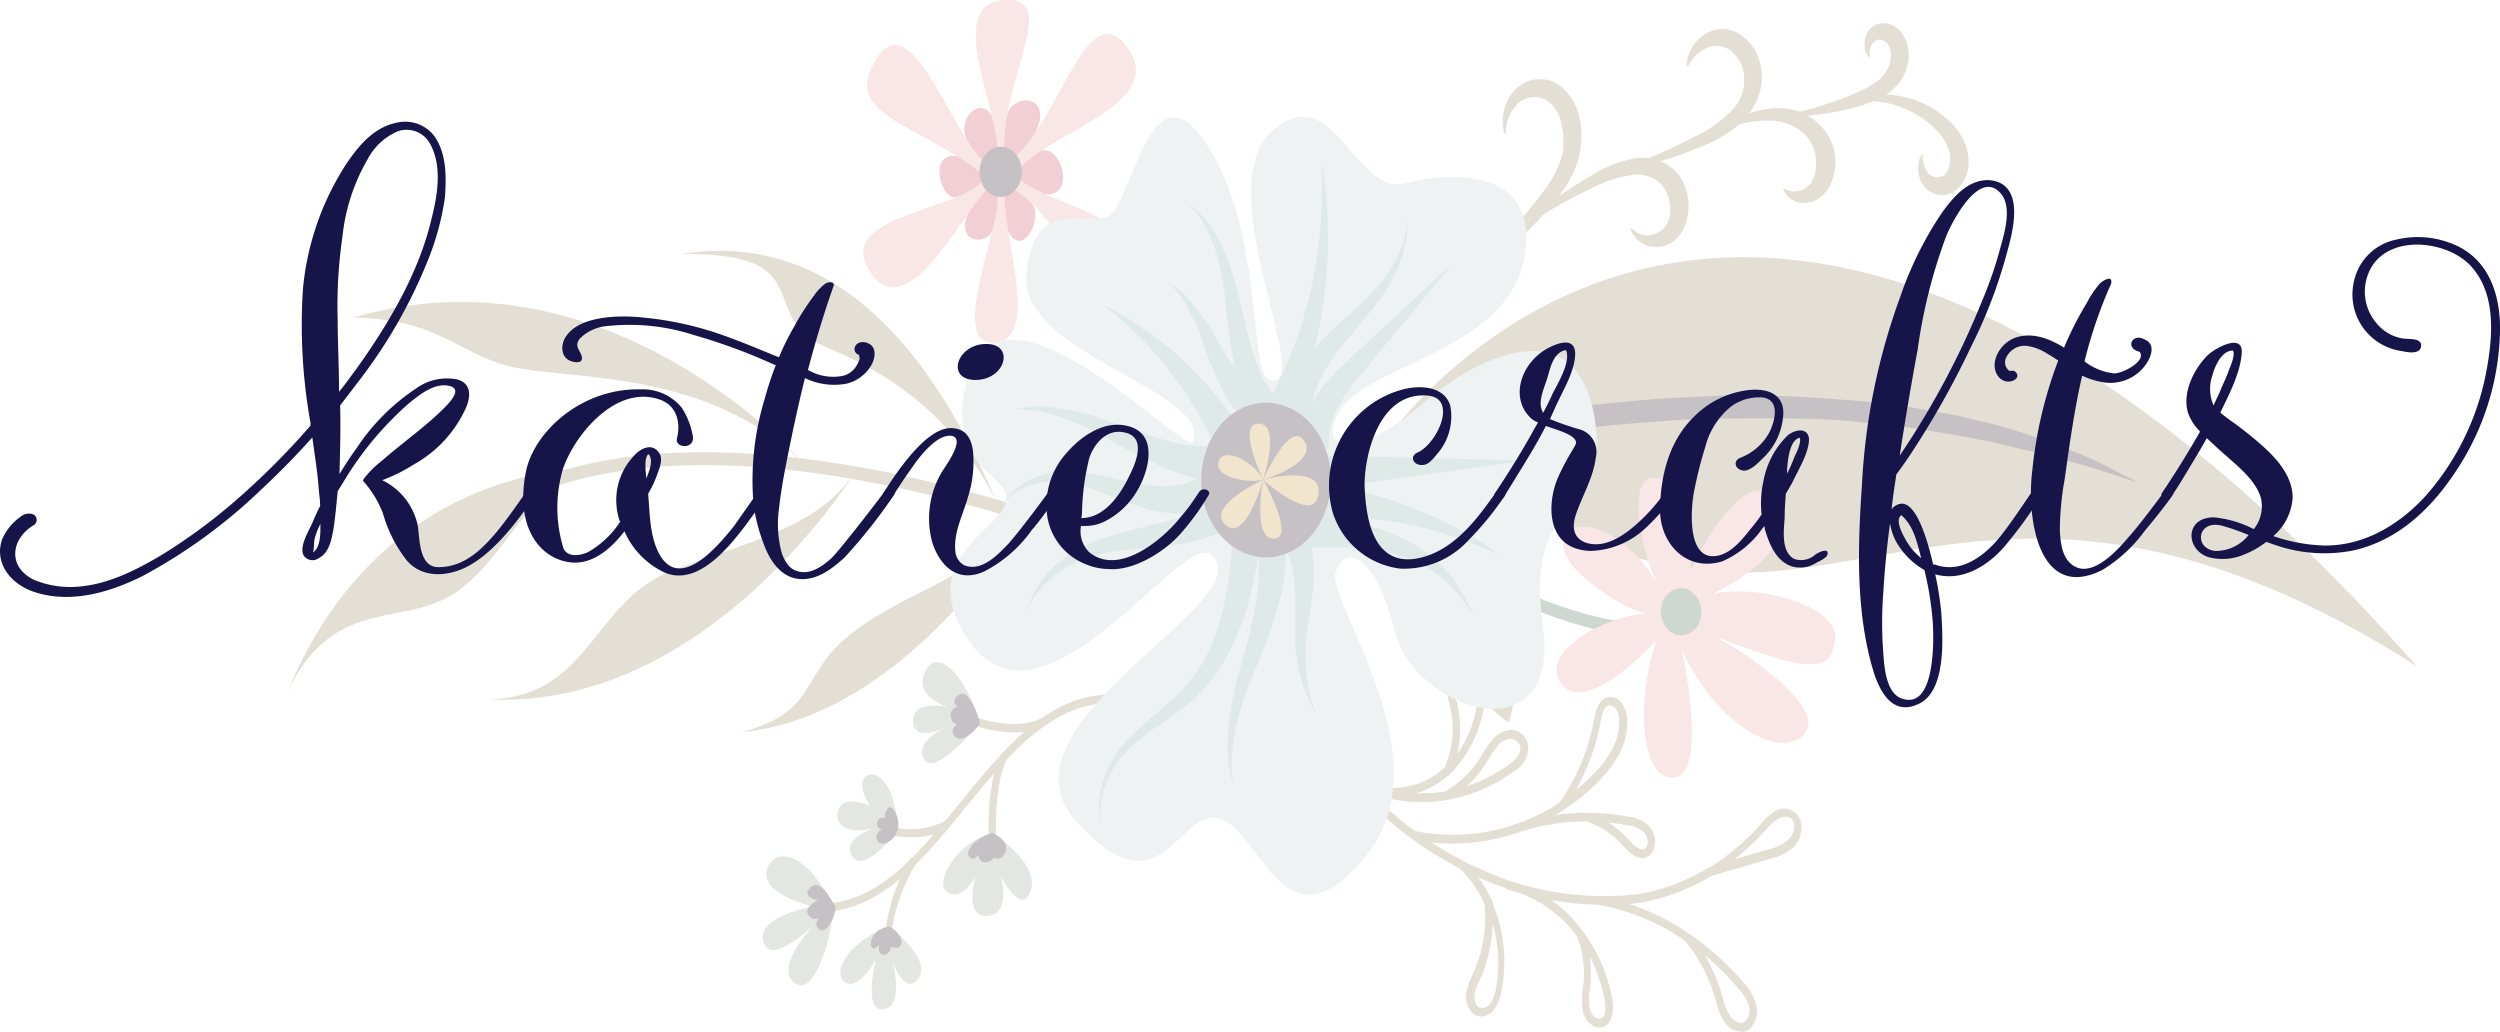 <svg id="Layer_4" data-name="Layer 4" xmlns="http://www.w3.org/2000/svg" viewBox="0 0 232.93 96.14"><defs><style>.cls-1{opacity:0.3;}.cls-2{fill:#a0946e;}.cls-3{fill:#3d303a;}.cls-4{fill:#a2ab9a;}.cls-5{fill:#5b7862;}.cls-6{fill:#ecacad;}.cls-7{fill:#d55b73;}.cls-8{fill:#c8d3d6;}.cls-9{fill:#94b9b1;}.cls-10{fill:#d2a957;}.cls-11{fill:#17144a;}</style></defs><title>katie-crafts-logo</title><g class="cls-1"><path class="cls-2" d="M149.48,84.3A28.65,28.65,0,0,1,141,83,34.26,34.26,0,0,1,123,69.15a.47.47,0,0,1,.05-.57.31.31,0,0,1,.48.06,33.57,33.57,0,0,0,17.58,13.58,28.13,28.13,0,0,0,10.92,1.15.38.38,0,0,1,.37.38.39.39,0,0,1-.32.44Q150.79,84.3,149.48,84.3Z"/><path class="cls-2" d="M132.48,74.74a14,14,0,0,1-4.27-.67,11.93,11.93,0,0,1-1.93-.77.44.44,0,0,1-.18-.53.33.33,0,0,1,.45-.22,11.33,11.33,0,0,0,1.83.73,13.45,13.45,0,0,0,6.24.46,9,9,0,0,0,3.24-3.06l.31-.5A9.65,9.65,0,0,1,139,69a2.46,2.46,0,0,1,1.78-1h0a1.69,1.69,0,0,1,1.61,1.52A2.57,2.57,0,0,1,141,71.9a14.67,14.67,0,0,1-6.26,2.65h0A13.78,13.78,0,0,1,132.48,74.74Zm8.27-5.92h0a1.91,1.91,0,0,0-1.29.76,8.92,8.92,0,0,0-.73,1.09l-.32.51a10,10,0,0,1-1.76,2.07,14.24,14.24,0,0,0,4-2.06c.5-.36,1.08-.93,1-1.57A1,1,0,0,0,140.76,68.82Z"/><path class="cls-2" d="M129.76,74.25a7.06,7.06,0,0,1-1.53-.17.41.41,0,0,1-.27-.48.35.35,0,0,1,.4-.33,7.09,7.09,0,0,0,6.24-1.76,9,9,0,0,0,.63-5.05c-.05-.3-.12-.61-.19-.91a8,8,0,0,1-.29-2.56,2.94,2.94,0,0,1,1.05-2,1.31,1.31,0,0,1,1.32-.21c1,.43,1.22,1.85,1.26,2.65a11.46,11.46,0,0,1-2.89,8.29c-.14.15-.28.29-.43.42A7.93,7.93,0,0,1,129.76,74.25Zm6.89-12.77a.83.83,0,0,0-.48.18,2.1,2.1,0,0,0-.73,1.42,7.16,7.16,0,0,0,.27,2.25c.07.32.14.64.2,1a9.94,9.94,0,0,1-.13,3.91,10.8,10.8,0,0,0,1.93-6.75c0-.49-.15-1.65-.8-1.93A.61.61,0,0,0,136.66,61.48Z"/><path class="cls-2" d="M135.3,78.6a17.23,17.23,0,0,1-3.59-.37.41.41,0,0,1-.28-.47.35.35,0,0,1,.4-.33,18,18,0,0,0,13.46-2.64,19.27,19.27,0,0,0,3.2-7.64c.15-.74.37-1.85,1.17-2.15a1.3,1.3,0,0,1,1.55.68,3.19,3.19,0,0,1,.4,1.76c0,1.89-1,3.71-2.86,5.56a20,20,0,0,1-3.07,2.47h0A19,19,0,0,1,135.3,78.6ZM150,65.74a.41.41,0,0,0-.16,0c-.41.15-.57.79-.72,1.55a20.44,20.44,0,0,1-2.28,6.3q.72-.59,1.42-1.27c1.72-1.7,2.58-3.32,2.61-4.95a2.34,2.34,0,0,0-.26-1.26A.8.8,0,0,0,150,65.74Z"/><path class="cls-2" d="M153,79.95c-.73,0-1.42-.76-1.79-1.17a8.28,8.28,0,0,0-3.33-2.24,17.24,17.24,0,0,0-3.37.27,20.2,20.2,0,0,0-3.37.86.33.33,0,0,1-.43-.27.42.42,0,0,1,.23-.51,20.94,20.94,0,0,1,7-1.16h0a20.59,20.59,0,0,1,3.83.37,3.1,3.1,0,0,1,2,1,2.21,2.21,0,0,1,.42,1.61,1.45,1.45,0,0,1-.6,1.06A1,1,0,0,1,153,79.95Zm-3.13-3.31a9.49,9.49,0,0,1,1.82,1.54c.56.62,1.14,1.16,1.57.88a.65.65,0,0,0,.25-.47,1.3,1.3,0,0,0-.24-.93,2.56,2.56,0,0,0-1.6-.76Q150.78,76.73,149.88,76.64Z"/><path class="cls-2" d="M138,94.71a1.15,1.15,0,0,1-.72-.25,2.17,2.17,0,0,1-.63-2.09,6.12,6.12,0,0,1,.53-1.5l.14-.3a13,13,0,0,0,1-6.33A11,11,0,0,0,136.11,81a.46.46,0,0,1-.05-.57.31.31,0,0,1,.48-.06A11.71,11.71,0,0,1,139,83.92h0a3.12,3.12,0,0,1,.14.3l0,.11a14.11,14.11,0,0,1,.8,7.78,4.4,4.4,0,0,1-.77,2A1.68,1.68,0,0,1,138,94.71Zm1.07-8.54A13.7,13.7,0,0,1,138,91l-.14.31a5.37,5.37,0,0,0-.46,1.27,1.33,1.33,0,0,0,.32,1.23.83.83,0,0,0,1.09-.26,3.55,3.55,0,0,0,.59-1.56A13.24,13.24,0,0,0,139.1,86.16Z"/><path class="cls-2" d="M149,95.73a1.16,1.16,0,0,1-.51-.12,2.06,2.06,0,0,1-1-1.34,5.91,5.91,0,0,1,0-2.15c0-.17,0-.33.05-.49a9.78,9.78,0,0,0-.61-4.39,11.49,11.49,0,0,0-5.52-4.1A2.67,2.67,0,0,0,141,83l-.1,0-.39-.09a.41.41,0,0,1-.28-.47.36.36,0,0,1,.4-.34l.36.09a.48.48,0,0,1,.18.05,2.88,2.88,0,0,1,.44.14,12,12,0,0,1,5.86,4.38h0a15.17,15.17,0,0,1,2.72,6.18c.25,1.25,0,2.21-.58,2.63A1,1,0,0,1,149,95.73Zm-.89-6.57a10.5,10.5,0,0,1,.07,2.56c0,.17,0,.34-.05.51a5.14,5.14,0,0,0,0,1.81,1.26,1.26,0,0,0,.62.81.47.47,0,0,0,.49,0c.49-.33.32-1.41.25-1.73A14.6,14.6,0,0,0,148.14,89.16Z"/><path class="cls-2" d="M162.21,96.14a2,2,0,0,1-1.53-.91,6.12,6.12,0,0,1-.8-1.94l-.12-.41a14.53,14.53,0,0,0-2.81-5.27,20.94,20.94,0,0,0-8-3.32l-.22,0a.4.4,0,0,1-.31-.45c0-.22.18-.4.38-.36l.29.05a21.52,21.52,0,0,1,8.23,3.43h0a24.9,24.9,0,0,1,5.13,4.59,4.91,4.91,0,0,1,1.15,2A2.34,2.34,0,0,1,163,95.9,1.28,1.28,0,0,1,162.21,96.14ZM158.84,89a16.09,16.09,0,0,1,1.56,3.59l.12.42a5.42,5.42,0,0,0,.68,1.67c.34.48,1,.8,1.4.49a1.48,1.48,0,0,0,.34-1.48,4.19,4.19,0,0,0-1-1.61A24.86,24.86,0,0,0,158.84,89Z"/><path class="cls-2" d="M152.09,84.19a.37.37,0,0,1-.34-.36.4.4,0,0,1,.3-.46l.13,0c.34-.05.69-.1,1-.18l.09,0a18.6,18.6,0,0,0,5.88-2.32l.06,0a21.23,21.23,0,0,0,4.78-4l.1-.12a4.86,4.86,0,0,1,1.36-1.2,1.58,1.58,0,0,1,2,.35,1.89,1.89,0,0,1,.39,1.25,2.64,2.64,0,0,1-.62,1.66,4.23,4.23,0,0,1-2.15,1.16l-1.33.39-4.25,1.24h0A19.22,19.22,0,0,1,153.4,84l-.11,0c-.32.07-.68.13-1,.18l-.13,0Zm14.21-8.07a1.29,1.29,0,0,0-.56.14,4.29,4.29,0,0,0-1.16,1l-.11.12a22.36,22.36,0,0,1-2.87,2.68l2-.58,1.33-.39a3.66,3.66,0,0,0,1.83-1,1.76,1.76,0,0,0,.41-1.09,1,1,0,0,0-.2-.67A.81.81,0,0,0,166.3,76.11Z"/><path class="cls-2" d="M102,50.82a.45.45,0,0,1-.17,0c-.3-.12-30.14-12.08-50.09-5.51a.51.51,0,0,1-.63-.42.63.63,0,0,1,.36-.75c20.26-6.67,50.39,5.41,50.7,5.53a.64.64,0,0,1,.32.78A.53.53,0,0,1,102,50.82Z"/><path class="cls-2" d="M92.95,47C86,30.5,76.35,21.62,63.5,23.66c13.22-.14,6.7,5.87,13.58,8.73S89.39,39.6,92.95,47Z"/><path class="cls-2" d="M95.72,47.85S84.9,66.68,69.1,68.22c7.49-2.06,5.14-5.4,10.53-9.43S90.18,54.33,95.72,47.85Z"/><path class="cls-2" d="M79.81,43.76s-13.62,22.4-34.26,21.4c9.39-.17,9.7-9.19,17.08-12S76.45,49.09,79.81,43.76Z"/><path class="cls-2" d="M74.67,43S56.59,22.61,33,29.58c8.59.24,9.74,3.76,15.54,4.77S66.15,34.76,74.67,43Z"/><path class="cls-2" d="M57.11,43.55S36.19,41.77,26.81,64.4C31.41,55,38,58.85,43.12,54.72S49.07,44.49,57.11,43.55Z"/><path class="cls-2" d="M117.58,46.44a.74.74,0,0,1-.68-.6.88.88,0,0,1,.47-1.06c.46-.17,46.84-16.78,82-.61a.9.9,0,0,1,.41,1.09.68.68,0,0,1-.92.48c-34.74-16-80.64.48-81.1.65A.59.59,0,0,1,117.58,46.44Z"/><path class="cls-2" d="M128,42.52s33-52.71,97.19,19.56c-34.71-22.11-50.33-6-68.26-9.14S139.25,42.26,128,42.52Z"/><path class="cls-3" d="M134.3,40.2l2.77-.61c1.77-.36,4.32-.84,7.38-1.33,1.53-.22,3.19-.46,5-.64s3.62-.37,5.55-.49,3.92-.2,6-.28,4.09,0,6.15.1,4.12.26,6.15.42,4,.43,5.93.79l2.82.5c.92.19,1.81.43,2.68.63,1.74.39,3.36.92,4.85,1.41s2.83,1.06,4,1.52a24.88,24.88,0,0,1,3,1.39c1.66.83,2.59,1.34,2.59,1.34s-1-.3-2.72-.88L195,43.6l-1.7-.48c-1.21-.34-2.56-.79-4.07-1.09s-3.11-.77-4.85-1.07c-.86-.17-1.75-.36-2.65-.51L178.94,40c-1.89-.33-3.86-.47-5.85-.69s-4-.3-6.07-.32-4.07,0-6.07,0-4,.09-5.88.24-3.75.27-5.49.45-3.39.41-4.91.57c-3,.4-5.56.81-7.33,1.12l-2.79.49a.74.74,0,0,1-.81-.71A.84.84,0,0,1,134.3,40.2Z"/><path class="cls-2" d="M133.11,27.45s.43-.24,1.14-.7a34.89,34.89,0,0,0,2.89-2.06,41.49,41.49,0,0,0,3.76-3.43,28.12,28.12,0,0,0,3.69-4.59A8.42,8.42,0,0,0,145.65,14l0-.17v0c0,.05,0,0,0,0v-.1a3.12,3.12,0,0,0,0-.37c0-.19,0-.43,0-.65a5.51,5.51,0,0,0-.2-1.28,3.53,3.53,0,0,0-1.07-1.88,2.13,2.13,0,0,0-1.63-.5,2.34,2.34,0,0,0-1.42.7,3.64,3.64,0,0,0-.78,1.23,4.25,4.25,0,0,0-.24,1,3,3,0,0,0,0,.39.09.09,0,0,1-.08.1.08.08,0,0,1-.08-.06h0a3.17,3.17,0,0,1-.1-.41,4.16,4.16,0,0,1,0-1.21,4.23,4.23,0,0,1,.63-1.82,3.42,3.42,0,0,1,1.88-1.46,3.24,3.24,0,0,1,1.33-.11,3.11,3.11,0,0,1,.72.19,3.39,3.39,0,0,1,.67.36,5,5,0,0,1,1.85,2.87,7.71,7.71,0,0,1,.21,1.85,6.42,6.42,0,0,1-.07,1c0,.18-.05.3-.08.44l0,.1,0,.09v.06l-.06.22a10.43,10.43,0,0,1-1.49,3.16,28.21,28.21,0,0,1-4.14,4.53,32.13,32.13,0,0,1-4.06,3.14A33.92,33.92,0,0,1,134.37,27c-.76.39-1.19.58-1.19.58a.08.08,0,0,1-.11-.05A.11.11,0,0,1,133.11,27.45Z"/><path class="cls-2" d="M141.44,21.43a34.86,34.86,0,0,1,3.11-2.63A31,31,0,0,1,148,16.52a12.24,12.24,0,0,1,4.4-1.79,4.67,4.67,0,0,1,2.56.4,4.06,4.06,0,0,1,2,2.16,5.15,5.15,0,0,1,.25,3,4.48,4.48,0,0,1-.51,1.32,3.22,3.22,0,0,1-.85.92A2.67,2.67,0,0,1,154,23a2.43,2.43,0,0,1-1.3-.54,2.3,2.3,0,0,1-.74-1,.11.11,0,0,1,0-.14.07.07,0,0,1,.11,0l.21.19a2,2,0,0,0,.64.33,2.15,2.15,0,0,0,2.12-.6,2,2,0,0,0,.37-.59,2.62,2.62,0,0,0,.2-.76,3.75,3.75,0,0,0-.25-1.75,2.7,2.7,0,0,0-1.09-1.38,3.34,3.34,0,0,0-1.86-.5,11.15,11.15,0,0,0-4.08,1.27c-1.31.61-2.51,1.25-3.52,1.84a32.8,32.8,0,0,0-3.29,2.2.07.07,0,0,1-.11,0A.12.12,0,0,1,141.44,21.43Z"/><path class="cls-2" d="M150.53,15.85a37.75,37.75,0,0,0,3.65-1.36c1.08-.46,2.31-1,3.62-1.72a11.77,11.77,0,0,0,3.66-2.58,4.07,4.07,0,0,0,.89-3.88,3.49,3.49,0,0,0-.94-1.45,2.2,2.2,0,0,0-1.3-.58,2.53,2.53,0,0,0-1.27.28,3.42,3.42,0,0,0-.92.68,3.94,3.94,0,0,0-.49.65l-.15.27h0a.07.07,0,0,1-.11,0,.11.11,0,0,1,0-.1l0-.35a3.93,3.93,0,0,1,.3-.94A3.56,3.56,0,0,1,160,2.74a3,3,0,0,1,2.23.54,4.45,4.45,0,0,1,1.67,2.28,5.23,5.23,0,0,1,0,3.24,6.49,6.49,0,0,1-1.54,2.51,12.25,12.25,0,0,1-4.21,2.49,34.15,34.15,0,0,1-3.8,1.33,36.77,36.77,0,0,1-3.78.9.08.08,0,0,1-.1-.08A.1.1,0,0,1,150.53,15.85Z"/><path class="cls-2" d="M159.78,12.27s.23-.19.68-.49a10.91,10.91,0,0,1,1.92-1,8.81,8.81,0,0,1,3-.7,6.08,6.08,0,0,1,1.77.17,5,5,0,0,1,1.77.84,5.34,5.34,0,0,1,1.45,1.61,4.7,4.7,0,0,1,.46,1.07A5.52,5.52,0,0,1,171,15a4.66,4.66,0,0,1-.48,2.24,3.72,3.72,0,0,1-.59.85l-.09.09a.66.66,0,0,1-.1.09l-.15.12a2.44,2.44,0,0,1-.4.26,2.36,2.36,0,0,1-1.42.24,2.09,2.09,0,0,1-1-.43,2.05,2.05,0,0,1-.48-.52l-.12-.23a.11.11,0,0,1,0-.14.07.07,0,0,1,.08,0h0l.18.1a1.8,1.8,0,0,0,.52.15,2,2,0,0,0,1.58-.54,1.11,1.11,0,0,0,.15-.16l.11-.13s.07-.08,0,0l0-.06a2.11,2.11,0,0,0,.24-.52,4,4,0,0,0,.18-1.3,3.63,3.63,0,0,0-.06-.68,4.44,4.44,0,0,0-.22-.73,3.7,3.7,0,0,0-.89-1.28,4.57,4.57,0,0,0-2.8-1.16,9.78,9.78,0,0,0-2.8.23,10,10,0,0,0-2,.67c-.46.21-.72.36-.72.36a.08.08,0,0,1-.11,0A.11.11,0,0,1,159.78,12.27Z"/><path class="cls-2" d="M166.46,10.65A22.93,22.93,0,0,0,169.2,10c.81-.24,1.74-.55,2.73-.93a13.9,13.9,0,0,0,2.9-1.44,3.56,3.56,0,0,0,1-1.13,2.69,2.69,0,0,0,.34-1.25,2,2,0,0,0-.2-1,1.17,1.17,0,0,0-.6-.52.72.72,0,0,0-.65.08,1.32,1.32,0,0,0-.43.58,1.37,1.37,0,0,0-.06.78.11.11,0,0,1,0,.13.07.07,0,0,1-.11,0,1.43,1.43,0,0,1-.38-1A2.18,2.18,0,0,1,174,3a1.72,1.72,0,0,1,1.43-.84,2.14,2.14,0,0,1,1.75.91,3.53,3.53,0,0,1,.65,2.32A4.21,4.21,0,0,1,177,7.64,5.11,5.11,0,0,1,175.45,9a14.12,14.12,0,0,1-3.28,1.17,19.92,19.92,0,0,1-2.88.51,22.62,22.62,0,0,1-2.82.15.09.09,0,0,1-.08-.09A.1.1,0,0,1,166.46,10.65Z"/><path class="cls-2" d="M172.11,9.51a7.25,7.25,0,0,1,.79-.3,8.16,8.16,0,0,1,2.19-.4,9,9,0,0,1,6.46,2.42,6.14,6.14,0,0,1,1.39,1.8,4.51,4.51,0,0,1,.44,2.57,3.14,3.14,0,0,1-1.23,2.19,2.06,2.06,0,0,1-2,.23,2.26,2.26,0,0,1-1.22-1.24,2.76,2.76,0,0,1-.21-1.33,2.34,2.34,0,0,1,.19-.79,1.77,1.77,0,0,1,.13-.24h0a.07.07,0,0,1,.12,0,.11.11,0,0,1,0,.09,2.3,2.3,0,0,0,.1.89,2.1,2.1,0,0,0,.42.75,1.08,1.08,0,0,0,1.54.09,1.64,1.64,0,0,0,.43-1,2.79,2.79,0,0,0-.12-1.41,4.4,4.4,0,0,0-.88-1.45,8.9,8.9,0,0,0-2.77-2.08,9.14,9.14,0,0,0-2.85-.83,7.7,7.7,0,0,0-2.12,0,6.93,6.93,0,0,0-.81.17.08.08,0,0,1-.1-.07.1.1,0,0,1,0-.11Z"/><path class="cls-2" d="M77.29,84.93a.35.35,0,0,1-.32-.36.37.37,0,0,1,.3-.41c4.92-.45,8.51-4.85,12.3-9.51,4.22-5.18,8.59-10.56,15-9.87a.37.37,0,0,1,.3.42c0,.21-.14.37-.35.35C98.4,64.92,94.15,70.14,90,75.19c-3.71,4.56-7.55,9.27-12.72,9.74Z"/><path class="cls-2" d="M94.5,68.24a12.07,12.07,0,0,1-3.67-.64.4.4,0,0,1-.22-.48.32.32,0,0,1,.4-.26s4.26,1.49,6.51-.26a.3.3,0,0,1,.45.11.44.44,0,0,1-.09.54A5.45,5.45,0,0,1,94.5,68.24Z"/><path class="cls-2" d="M92.44,78.48a.36.36,0,0,1-.33-.37c0-.21-.2-5.08,1.12-7.75a.3.3,0,0,1,.45-.14.43.43,0,0,1,.12.53c-1.22,2.46-1,7.27-1,7.32a.37.37,0,0,1-.31.41Z"/><path class="cls-2" d="M85,78A8.08,8.08,0,0,1,83,77.81a.39.39,0,0,1-.25-.46.33.33,0,0,1,.39-.29,7.26,7.26,0,0,0,4.93-.57.3.3,0,0,1,.43.18.42.42,0,0,1-.15.52A6.83,6.83,0,0,1,85,78Z"/><path class="cls-2" d="M82.74,87.62h0a.38.38,0,0,1-.29-.43A17,17,0,0,1,84.85,80a.29.29,0,0,1,.46,0,.44.44,0,0,1,0,.55,16.41,16.41,0,0,0-2.29,6.74A.35.35,0,0,1,82.74,87.62Z"/><path class="cls-4" d="M77.64,84.51c-2.5-5.38-5.7-5.64-6.2-3.37s4.36,3.32,4.36,3.32-5.4.89-4.68,3.3S76,86,76,86s-3.95,4-2,5.56S77.6,86.83,77.64,84.51Z"/><path class="cls-4" d="M82.87,86.34c-3.24,1.06-5.41,3.91-4.25,5.08s3-2,3-2-1.27,4.88.7,4.61.84-4.41.84-4.41,1.16,3.27,2.44,1.52S82.87,86.34,82.87,86.34Z"/><path class="cls-4" d="M83.55,77.53c.13-4.11-1.82-6-2.84-5.21s.34,2.74.34,2.74-2.69-1.2-3,.62,2,1.89,3.37,1.48c0,0-3.1,1-2,2.65S83.55,77.53,83.55,77.53Z"/><path class="cls-4" d="M92.43,77.61c-3.47,1-5.49,4.76-4.1,5.56s2.56-1.51,2.56-1.51S89.73,85.47,92,85.34s1.24-3.7,1.24-3.7,2,3.86,2.81,1.3S92.43,77.61,92.43,77.61Z"/><path class="cls-4" d="M91.31,67.35c-1.27-4.27-3.92-7.17-5.1-4.81s2.06,3.33,2.06,3.33-3.29-.74-3.2,1.34,3.16.53,3.16.53-3.14,1.24-2.13,3S91.31,67.35,91.31,67.35Z"/><path class="cls-3" d="M77.83,84.48c-1.17-2.14-1.83-2.4-2.45-1.64s.81,1.05.81,1.05-1.45.68-.82,1.42a.7.7,0,0,0,1.17,0s-.88.67-.24,1.26S77.87,85.44,77.83,84.48Z"/><path class="cls-3" d="M82.87,86.34c-1.5.13-1.95,1.5-1.65,1.9s.7-.29.7-.29-.25.94.39,1,.7-.76.7-.76.72.36.94-.16S83.6,86.67,82.87,86.34Z"/><path class="cls-3" d="M83.55,77.53c.5-1.13-.38-2.62-.79-2.26a1,1,0,0,0-.25.94s-.66-.17-.78.43a.53.53,0,0,0,.47.66.7.7,0,0,0-.45,1C82.13,79.09,83.4,78.21,83.55,77.53Z"/><path class="cls-3" d="M92.43,77.61c-1.7.54-2.55,1.74-2.12,2.23s.84-.23.84-.23,0,.79.7.72.71-.46.71-.46.79.53,1.13-.57S92.43,77.61,92.43,77.61Z"/><path class="cls-3" d="M91.31,67.35s-.88-3.19-1.89-2.65-.19,1.16-.19,1.16a.75.75,0,0,0-.64.84c.06.75.63.75.63.75s-.88.55-.22,1.19S91,68,91.31,67.35Z"/><path class="cls-5" d="M151.32,59.16h-.06c-8.22-1.2-20.8-7.58-24.71-14a.67.67,0,0,1,.11-.83.45.45,0,0,1,.7.13c3.44,5.64,15.11,12.21,24,13.51a.59.59,0,0,1,.44.67A.54.54,0,0,1,151.32,59.16Z"/><path class="cls-2" d="M137.84,53.77a14,14,0,0,1,2.72,13.53C134.12,63.21,137.41,54.15,137.84,53.77Z"/><path class="cls-6" d="M156.7,60.55c3.81,8,10,10.3,11.61,7.55s-7.38-8.34-8.76-8.89c9.45,3.7,11.08,3.34,11.43.35s-6.8-5.19-11.43-4.23c6.35-3,8.06-7.26,5.48-9.28s-6.61,4.74-7.46,7.25c-.21-5.88-1.57-9.24-3.83-8.71s-.47,7.91.82,10.06c-2.82-5-7.64-7-8.77-4.54s5.07,6.48,7.55,7.07c-3.73.14-10.19,3.66-7.79,6.61s8.8-4.14,8.8-4.14c-1.92,5.39-1.6,13.06,1.64,12.79S156.7,60.55,156.7,60.55Z"/><path class="cls-5" d="M157.05,54.84a1.88,1.88,0,0,0-2.23,1.67,2.25,2.25,0,0,0,1.4,2.65,1.88,1.88,0,0,0,2.23-1.67A2.25,2.25,0,0,0,157.05,54.84Z"/><path class="cls-7" d="M93.84,10.76c.46-2.13,4.34-2,2.65,1.54l.42,1.77c2.07-.71,3.34,4.43.44,4l-1.2.92c1.09,1.18-.82,5.22-2.22,2.57,0,0-.91-1.76-1.4-.22S89.11,22.77,90.13,20c0,0,.56-2.24-.94-1.66s-2.83-4.26,0-3.78L90,12.83c-.79-2.09,1.68-4,2.52-1.76Z"/><path class="cls-6" d="M92.92,13.7C92.72,9.54,88.16.42,93.5,0s0,7,.07,13.68S92.85,15.7,92.92,13.7Z"/><path class="cls-6" d="M94.73,14.48c4.34-4.23,6.72-15.08,10.35-10s-6.92,7.8-9.87,11S94.73,14.48,94.73,14.48Z"/><path class="cls-6" d="M95.09,16.8c3.41,2.56,11.91,3.49,9.37,8.11s-5.25-4.28-9.88-7.19S95.09,16.8,95.09,16.8Z"/><path class="cls-6" d="M93.61,18.31c0,4.26,3.29,13.41-1,13.63s.59-10.58.33-13.61S93.61,18.31,93.61,18.31Z"/><path class="cls-6" d="M91.87,17.69c-2.65,3-7.51,12.75-10.83,7.61s7.78-5.56,10.4-8.33S91.87,17.69,91.87,17.69Z"/><path class="cls-6" d="M91.27,16c-6.15-4.67-12.85-5.29-9.64-10.47s6.79,6.28,9.87,9.36S91.27,16,91.27,16Z"/><ellipse class="cls-3" cx="93.24" cy="16.01" rx="1.97" ry="2.34"/><path class="cls-8" d="M111.17,41.12c-.6,1.69-19.43-18.89-21.42-4.05-.92,6.87,4.38,7.14,4,9.63s-7.86,5.15-4.21,11.75c6.57,12.77,20.49-9.18,23.29-6.76,5.14,4.18-20.68,15.64-12.63,24.75s9.56-1.33,13.45-.15,6,12.74,13.58,3.52-3.75-23.8-2.77-26.55,3.75-1.42,5.55,5.7,15.53,11.84,13.73-.83,6.54-9.49,4.8-19.37-10.76-5.76-16.18-1-10,4.52-7.46.41,15.47-5.57,17.1-14-6.48-8.28-11.11-7.08-6.69-10-12.38-4.86,3.21,22.22.34,23.21-.62-12.43-6.12-21.51-7.29,5.35-9.48,6.25-6.91-2-7.62,5.4S112.86,36.37,111.17,41.12Z"/><path class="cls-9" d="M111.84,44.61l-.2,0-.6-.14a16.11,16.11,0,0,1-2.14-.7,56.75,56.75,0,0,1-5.87-3,22,22,0,0,0-5.85-2.38,10.1,10.1,0,0,0-2-.23c-.5,0-.78,0-.78,0s.28-.07.78-.15a10.29,10.29,0,0,1,2.09-.12,21.79,21.79,0,0,1,6.26,1.43,52.74,52.74,0,0,0,6,1.94,13.64,13.64,0,0,0,1.91.3l.55,0h.21a1.45,1.45,0,0,1,1.23,1.6A1.4,1.4,0,0,1,112,44.63Z"/><path class="cls-9" d="M112.83,47.27l-.21.08c-.11,0-.39.14-.72.24a8,8,0,0,1-2.54.25,13,13,0,0,1-3.33-.68c-.59-.19-1.16-.41-1.75-.64l-1.75-.68a15,15,0,0,0-3.44-.93,7.12,7.12,0,0,0-3,.27,5.53,5.53,0,0,0-2,1.12,5.3,5.3,0,0,0-.63.67A5.66,5.66,0,0,1,94,46.2a6.13,6.13,0,0,1,1.91-1.47,7.79,7.79,0,0,1,3.2-.79,15.47,15.47,0,0,1,3.71.41l1.82.41c.59.13,1.18.26,1.72.35a11.11,11.11,0,0,0,2.95.14,6.12,6.12,0,0,0,1.88-.48c.19-.09.32-.15.47-.24l.2-.11a1.21,1.21,0,0,1,1.71.73,1.67,1.67,0,0,1-.62,2Z"/><path class="cls-9" d="M114.49,49.22l-.21.11-.68.33a13.69,13.69,0,0,1-2.45.8c-2,.5-4.67.55-7.19.89a14.17,14.17,0,0,0-3.61,1,9.21,9.21,0,0,0-2.8,1.88A8.13,8.13,0,0,0,96,56.26a7.68,7.68,0,0,0-.41.94,8,8,0,0,1,.31-1,8.91,8.91,0,0,1,1.34-2.35A10.41,10.41,0,0,1,100,51.43a15.7,15.7,0,0,1,3.7-1.58c1.29-.38,2.59-.66,3.77-1A25,25,0,0,0,110.6,48a12.15,12.15,0,0,0,2-1l.51-.34.2-.14a1.18,1.18,0,0,1,1.76.54,1.7,1.7,0,0,1-.46,2.1Z"/><path class="cls-9" d="M117.3,51.48l-.23,1.37a36.47,36.47,0,0,1-.85,3.63,23.52,23.52,0,0,1-2,4.83,14.48,14.48,0,0,1-3.62,4.38c-1.43,1.16-2.92,2-4.2,3.05a11.63,11.63,0,0,0-1.72,1.61,9.83,9.83,0,0,0-1.24,1.81,7.37,7.37,0,0,0-.9,3.31,5.15,5.15,0,0,0,.07,1l.06.35-.09-.34a5.19,5.19,0,0,1-.15-1,7.86,7.86,0,0,1,.66-3.54,10.89,10.89,0,0,1,1.15-2.05A13,13,0,0,1,106,68c1.24-1.2,2.67-2.26,3.9-3.49a13.35,13.35,0,0,0,2.88-4.23,21.68,21.68,0,0,0,1.38-4.49,33.91,33.91,0,0,0,.5-3.37l.12-1.33v0a1.37,1.37,0,0,1,1.41-1.37,1.49,1.49,0,0,1,1.15,1.68S117.31,51.43,117.3,51.48Z"/><path class="cls-9" d="M119.77,51.7v.25c0,.17,0,.38,0,.76a17,17,0,0,1-.41,2.77,47.67,47.67,0,0,1-2.58,7.3,36.91,36.91,0,0,0-1.31,3.74,18.67,18.67,0,0,0-.65,3.43,11.87,11.87,0,0,0,0,2.5c.07.6.15.95.15.95s-.11-.32-.26-.92a12.09,12.09,0,0,1-.33-2.55,19.85,19.85,0,0,1,.27-3.66,39.81,39.81,0,0,1,.91-4.06A47.47,47.47,0,0,0,117.19,55a13.94,13.94,0,0,0,.08-2.27c0-.23,0-.51,0-.66l0-.25a1.49,1.49,0,0,1,1.15-1.68,1.37,1.37,0,0,1,1.41,1.37A2,2,0,0,1,119.77,51.7Z"/><path class="cls-9" d="M121.67,49.24l.07.18c0,.09.13.35.22.63a10.23,10.23,0,0,1,.42,2.24,16.31,16.31,0,0,1-.08,3c-.06.51-.13,1.06-.21,1.58l-.24,1.57c-.08.52-.14,1-.19,1.54,0,.25,0,.51,0,.74s0,.51,0,.74a14.73,14.73,0,0,0,.27,2.65,14.38,14.38,0,0,0,.49,1.83c.15.43.25.68.25.68s-.13-.22-.35-.62a13.9,13.9,0,0,1-.77-1.74,15.08,15.08,0,0,1-.7-2.7c0-.26-.08-.53-.11-.78s-.05-.54-.07-.82c0-.55,0-1.1,0-1.65V56.7c0-.53,0-1,0-1.51a13.34,13.34,0,0,0-.31-2.47,6.6,6.6,0,0,0-.52-1.47l-.28-.5v0a1.72,1.72,0,0,1,.34-2.13,1.17,1.17,0,0,1,1.79.41A1.76,1.76,0,0,1,121.67,49.24Z"/><path class="cls-9" d="M122.48,47.87s1.07.18,2.72.52a22.11,22.11,0,0,1,5.94,2,13.58,13.58,0,0,1,2.84,2,12.17,12.17,0,0,1,2,2.43c.5.79.85,1.48,1.11,2l.39.76-.48-.68c-.31-.43-.75-1.05-1.32-1.73a10.67,10.67,0,0,0-2.16-1.94,11.73,11.73,0,0,0-2.84-1.4A19.92,19.92,0,0,0,125,51c-1.6,0-2.69,0-2.69,0a1.56,1.56,0,0,1,0-3.07h.22Z"/><path class="cls-9" d="M124,45.21l.71.13c.44.08,1.14.21,1.91.4a38,38,0,0,1,5.62,1.82,39.61,39.61,0,0,1,5.31,2.69c1.4.85,2.29,1.49,2.29,1.49s-1-.47-2.44-1A36.73,36.73,0,0,0,131.9,49a35.23,35.23,0,0,0-5.56-.74c-.77,0-1.36,0-1.83,0h-.71a1.56,1.56,0,0,1,0-3.07Z"/><path class="cls-9" d="M123.59,42.44l18.62.47-18.49,2.58a1.36,1.36,0,0,1-1.43-1.34,1.5,1.5,0,0,1,1.13-1.7Z"/><path class="cls-9" d="M121.24,40.76l0-.25.05-.32.12-.56a9.4,9.4,0,0,1,1.21-2.71A16.19,16.19,0,0,1,125,34.14c.91-.88,1.85-1.73,2.81-2.62l7.62-7.07-6.77,8.21c-.84,1-1.71,2.06-2.46,3a15,15,0,0,0-1.75,2.7,6.66,6.66,0,0,0-.62,2l0,.26,0,.29v.26a1.39,1.39,0,0,1-1.36,1.44A1.46,1.46,0,0,1,121.22,41,2,2,0,0,1,121.24,40.76Z"/><path class="cls-9" d="M119.5,38.94l0-.26c0-.14.07-.47.15-.86a11.34,11.34,0,0,1,1-2.75A14.84,14.84,0,0,1,122.88,32c.44-.49.9-.94,1.39-1.4l1.45-1.33a29.42,29.42,0,0,0,2.7-2.67,12.44,12.44,0,0,0,1.85-2.84,9.28,9.28,0,0,0,.75-2.4,8,8,0,0,0,.1-1,8.08,8.08,0,0,1,0,1,9.93,9.93,0,0,1-.5,2.59A13.94,13.94,0,0,1,129,27.25a32.62,32.62,0,0,1-2.46,3.17l-1.27,1.52c-.4.49-.8,1-1.13,1.5a13.31,13.31,0,0,0-1.53,2.86,8.54,8.54,0,0,0-.52,2.12c0,.23,0,.38,0,.58v.26a1.4,1.4,0,0,1-1.34,1.47,1.45,1.45,0,0,1-1.24-1.59A2,2,0,0,1,119.5,38.94Z"/><path class="cls-9" d="M117.72,38.2l.5-.89c.33-.59.72-1.31,1.19-2.32.24-.49.47-1,.71-1.62s.47-1.21.71-1.86c.46-1.32.88-2.76,1.24-4.23s.6-3,.79-4.41c.07-.72.16-1.41.2-2.07s.09-1.29.1-1.87c0-1.16,0-2.14,0-2.82l0-1.07.16,1.06c.1.67.22,1.65.3,2.82.05.59.08,1.23.1,1.9s0,1.39,0,2.14c0,1.48-.15,3.07-.34,4.65s-.49,3.14-.83,4.6c-.19.72-.35,1.43-.55,2.08s-.38,1.27-.58,1.83c-.37,1.11-.77,2.1-1,2.69l-.41,1a1.2,1.2,0,0,1-1.73.67,1.68,1.68,0,0,1-.56-2.06Z"/><path class="cls-9" d="M116.86,39l-.12-.2c-.08-.14-.18-.29-.34-.62a13.34,13.34,0,0,1-1-2.51,44.71,44.71,0,0,1-1.21-7.55,29.09,29.09,0,0,0-.67-3.81,14,14,0,0,0-1.15-3.09,9.78,9.78,0,0,0-.68-1.09,7.67,7.67,0,0,0-.63-.74,4.89,4.89,0,0,0-.45-.42l-.17-.14.18.11a4.59,4.59,0,0,1,.5.35,7.27,7.27,0,0,1,.74.64,9.44,9.44,0,0,1,.84,1,14,14,0,0,1,1.59,3,29.53,29.53,0,0,1,1.17,3.84c.31,1.32.6,2.63.92,3.81a22,22,0,0,0,1,3,9.75,9.75,0,0,0,1,1.79c.1.16.27.36.35.47l.14.18a1.74,1.74,0,0,1-.08,2.17,1.15,1.15,0,0,1-1.82-.1Z"/><path class="cls-9" d="M115.91,39.09l-.45-.46a9.31,9.31,0,0,1-1.12-1.5,26,26,0,0,1-2.12-4.85,19.46,19.46,0,0,0-2.08-4.46,7.14,7.14,0,0,0-1-1.19,5.79,5.79,0,0,0-.44-.38,5.24,5.24,0,0,1,.5.27,6.67,6.67,0,0,1,1.23,1,18.65,18.65,0,0,1,2.92,4.06A21.9,21.9,0,0,0,116,35.42a5.91,5.91,0,0,0,1,.86l.44.3h0a1.7,1.7,0,0,1,.48,2.1,1.19,1.19,0,0,1-1.76.58A1.41,1.41,0,0,1,115.91,39.09Z"/><path class="cls-9" d="M112.67,40.47l-.33-.64c-.22-.42-.48-.92-.87-1.57a35,35,0,0,0-3.11-4.47,32.55,32.55,0,0,0-3.74-3.85c-1.1-1-1.88-1.52-1.88-1.52s.85.39,2.09,1.11a30.57,30.57,0,0,1,4.37,3.1,33.84,33.84,0,0,1,3.93,4c.5.58.93,1.15,1.19,1.49l.42.56a1.75,1.75,0,0,1-.1,2.17,1.15,1.15,0,0,1-1.82-.12A1.66,1.66,0,0,1,112.67,40.47Z"/><path class="cls-3" d="M117,51.84c3.3.62,6.39-2,6.92-6s-1.72-7.6-5-8.23-6.39,2-6.92,6S113.71,51.21,117,51.84Z"/><path class="cls-3" d="M117.53,47.89a2.78,2.78,0,0,0,3.07-2.65,3.16,3.16,0,0,0-2.23-3.65,2.78,2.78,0,0,0-3.07,2.65A3.16,3.16,0,0,0,117.53,47.89Z"/><path class="cls-10" d="M117.69,44.69c-.88-1.7-3.72-3.17-4.15-1.66S116.48,45.06,117.69,44.69Z"/><path class="cls-10" d="M117.69,44.69s-5.39,2.48-3.51,4.21S117.69,44.69,117.69,44.69Z"/><path class="cls-10" d="M117.69,44.69s-1.06,5.54,1,5.5S117.69,44.69,117.69,44.69Z"/><path class="cls-10" d="M117.69,44.69s4.72,4.28,5.15,1.38S117.69,44.69,117.69,44.69Z"/><path class="cls-10" d="M117.69,44.69s5.12-1.49,3.84-3.6S117.69,44.69,117.69,44.69Z"/><path class="cls-10" d="M117.69,44.69s1.71-5.2-.41-5.22S117.69,44.69,117.69,44.69Z"/></g><g id="Layer_3" data-name="Layer 3"><path class="cls-11" d="M49.95,46c-1.46,2.25-3.93,5.59-6.57,6.87-1.91.92-4.1.92-5.45-.62a12.67,12.67,0,0,1-2.25-4.41,9.71,9.71,0,0,0-1.63-2.78c-.28-.31-.28-.26-.06-.57a9,9,0,0,1,1.57-1.54c2-1.76,4.32-3.35,6.12-5.24.39-.44,1.35-1.5.17-1.76-1.4-.31-2.81.88-3.71,1.59a30.82,30.82,0,0,0-5.84,6.87l-.84,1.37c-.11,1.19-.22,2.38-.39,3.52-.17.84-.34,2.16-1.35,2.69a1,1,0,0,1-1.35-.13c-.62-.75.39-2.38.73-3.13.22-.53.45-1.06.73-1.59a10.52,10.52,0,0,0-.11-1.28c-.11-1.72-.39-3.39-.62-5.11-1.52,1.72-3.14,3.35-4.83,4.93a50.09,50.09,0,0,1-11,8c-2.92,1.45-6.57,2.6-10,1.5C.82,54.39-.53,52.32.2,50.25a5,5,0,0,1,1.74-2.12,1.17,1.17,0,0,1,1.12-.22.57.57,0,0,1,.11,1C1,50.2.7,52.8,3.12,54a8.71,8.71,0,0,0,4.16.66c2.92-.22,5.62-1.67,7.86-3a52.86,52.86,0,0,0,6.79-5,70.67,70.67,0,0,0,7-7v-.26A51.58,51.58,0,0,1,28.22,27a25.72,25.72,0,0,1,4.1-11.81c1-1.45,2.41-3.3,4.6-3.75a3.42,3.42,0,0,1,3.54,1.23c1.18,1.67,1.12,3.83,1,5.68a25.24,25.24,0,0,1-1.63,6,47.12,47.12,0,0,1-6.46,11.23l-1.68,2.2c.06,2.11,0,4.23-.06,6.39.51-.84,1-1.59,1.57-2.38a19.74,19.74,0,0,1,5.5-5.55,4.92,4.92,0,0,1,3.93-.88c1.35.4,1.18,1.63.84,2.51a11.4,11.4,0,0,1-4.94,5.42,15.24,15.24,0,0,1-2.92,1.45,6.06,6.06,0,0,1,3.26,4c.28,1,0,4.14,2,4.1,2.47,0,4.16-1.81,5.39-3.26.84-1,2.19-2.91,2.92-4C49.33,45.31,50.17,45.58,49.95,46Zm-20.1,3.22v-.4a7.13,7.13,0,0,0-.51,1.28c-.11.35-.06,1-.17,1.37C29.85,51,29.85,49.76,29.85,49.19ZM31.59,36.5c.56-.66,1-1.32,1.52-2,3.14-4.36,5.9-9.08,7.08-14.05.56-2.2,1.07-5-.17-7.14a2.48,2.48,0,0,0-3-1.06,5.71,5.71,0,0,0-2.75,2.56,18,18,0,0,0-2.36,7.22,44.65,44.65,0,0,0-.45,7.75C31.47,32.05,31.59,34.3,31.59,36.5Z"/><path class="cls-11" d="M83.3,46.11a49.12,49.12,0,0,1-4.6,5.82c-1,.92-2.58,2.25-4.38,2s-2.75-2.07-3.2-3.35a16.41,16.41,0,0,1-.79-2.82l-1,1.37C68,50.82,65.11,54.61,62,53.38a7.57,7.57,0,0,1-3.82-3.88c-1.24,1.63-3.09,3.26-5.28,2.86C50.17,51.88,48,49,49,43.95c.79-3.83,5.28-7.8,10.67-7.67A4.67,4.67,0,0,1,63.53,38a7.13,7.13,0,0,1,1,2.51c.34,1.41-1.68,1.28-1.46.35.34-1.32.11-3.08-1.68-3.66-4.44-1.45-8.48,4.23-9.1,7.09a12.83,12.83,0,0,0,.22,6.83c.39.79,1.46.7,2.3.31a8.81,8.81,0,0,0,3-2.86s0,0-.06,0A6,6,0,0,1,59,42.54c.51-.62,1.68-1.41,2.41-.35.39.57.06,1.37-.17,2A9.88,9.88,0,0,1,60.39,46c.17,1.85.11,3.92,1.07,5.68,2,3.48,5.62-1.06,6.91-2.64l1.8-2.56a26,26,0,0,1,1.07-9.29A31.09,31.09,0,0,1,72.29,34c-.06,0-.06,0-.11,0a52.68,52.68,0,0,0-7.52-2.78,19.37,19.37,0,0,0-8.09-.84A4.05,4.05,0,0,0,54,31.57c-.39.57-.17.84.06,1.28s.34,1-.51.88c-1.4-.18-1.35-1.67-.79-2.42,1.12-1.63,3.93-1.89,6.06-1.81A31,31,0,0,1,66.68,31c2,.66,3.93,1.5,5.9,2.29A22.94,22.94,0,0,1,74,30.42a22.59,22.59,0,0,1,1.8-2.82,5,5,0,0,1,1-1.1c.28-.26,1.07-.35.84.22-.9,2.56-1.68,5.15-2.36,7.75a4.69,4.69,0,0,0,3.14.57,2,2,0,0,0,1.4-1,2.22,2.22,0,0,0,.28-.62,3,3,0,0,1-.06-.35c-.84-.31-.34-1.45.67-1.15s.84,1.32.56,1.94a3.65,3.65,0,0,1-2.41,1.89A6.27,6.27,0,0,1,75,35.23c-.39,1.54-.73,3.08-1.07,4.63-.51,2.51-1.07,5-1.35,7.53a10.46,10.46,0,0,0,.22,4c.17.62.67,1.63,1.46,1.81,1.24.44,2.47-.53,3.2-1.19s4.89-6.08,5.05-6.34S83.58,45.75,83.3,46.11ZM60.22,44.57c.39-.93.62-1.76.22-2.25C60.05,42.49,60.11,43.6,60.22,44.57Z"/><path class="cls-11" d="M98.79,45.84c-.51.75-2.13,3-2.64,3.52a12.36,12.36,0,0,1-4.44,3.88c-2.64,1.19-4.21-.75-4.83-2.64a8.43,8.43,0,0,1,1.12-7c.34-.53,2-2.91.56-3s-3.14,2.29-3.76,3.22c-.56.75-1.18,1.76-1.68,2.51-.34.48-1.18.13-.79-.44.67-1,3.71-6,6.23-6,1.52,0,1.91,1.06,2.08,2a10.68,10.68,0,0,1-.45,4.41c-.45,1.63-1.35,3.3-1.18,5a1.62,1.62,0,0,0,.84,1.37c1.68.66,3.26-1.15,4.1-2,1.07-1.19,3.82-4.89,4-5.2C98.4,44.87,99.07,45.4,98.79,45.84ZM91.89,32.05c2.7,0,1.8,3.35-1,3.35S89.13,32.05,91.89,32.05Z"/><path class="cls-11" d="M101.09,52.54a5.76,5.76,0,0,1-3.48-4.23,7.26,7.26,0,0,1,1.74-6.08c1.18-1.37,3.31-3.08,5.62-2.56,3.09.66,2,4.32,1.07,5.9a7.26,7.26,0,0,1-3.09,3A4,4,0,0,1,101,49a.62.62,0,0,1-.28,0,2.77,2.77,0,0,0,.73,2.42c2.86,2.42,7.19-1.45,8.59-3.3a14,14,0,0,0,1.07-1.37l.62-.92c.34-.49,1.12-.13.9.26A23.5,23.5,0,0,1,110,49.72c-1.52,1.72-4.38,3.48-6.68,3.3A5.74,5.74,0,0,1,101.09,52.54Zm-.34-4.27c2.25,0,3.71-2.38,4.38-3.75.51-1,1.8-3.61-.17-4.18s-3.14,1.28-3.48,2.38a22.79,22.79,0,0,0-.67,5.11C100.81,48,100.76,48.13,100.76,48.27Z"/><path class="cls-11" d="M140.17,46.24a27.89,27.89,0,0,1-3.31,4.05,8.11,8.11,0,0,1-6.4,2.69,7.55,7.55,0,0,1-6.29-5.24,9.27,9.27,0,0,1,6.23-11.37c1.85-.57,4.16-.4,4.72,1.41a5.3,5.3,0,0,1-1.24,4.54c-.28.35-.79,1-1.29,1-.9.09-1.29-.79-.56-1.14,1.8-.71,3.93-5.15.9-5.33-4.72-.31-5.9,6.21-5.78,8.63s.62,7.84,5.56,6.39c3.14-.93,5.17-3.92,6.68-6C139.83,45.23,140.56,45.62,140.17,46.24Z"/><path class="cls-11" d="M155.89,46.28A18.12,18.12,0,0,1,153.53,49a7.83,7.83,0,0,1-5.28,2.33c-4.32-.09-4.1-4.54-3.09-6.83.79-1.81,1.68-3,1.68-3.22.06-.7-1.52-1.15-2.81-1.59-.67,1.32-1.46,2.64-2.25,3.92l-1.68,2.73c-.22.35-1.07-.09-.84-.35,1.24-1.85,2.42-3.74,3.48-5.64.17-.35.39-.66.56-1a2,2,0,0,1-.62-.35c-2.19-2-.84-5.59,2-6.78,1-.44,2-.53,2.08.62.06,1.63-1.18,3.61-1.85,5.11l-.5,1.1a26.58,26.58,0,0,0,2.92,1,2.2,2.2,0,0,1,1.35,2.6c-.22,1.81-1.18,3.39-1.8,5.15-.34.92-.51,2.2.79,2.73,2,.75,4.1-1,5.22-2.07a16.24,16.24,0,0,0,2.3-2.69C155.39,45.49,156.17,45.84,155.89,46.28Zm-12.13-7.8a19.3,19.3,0,0,0,.9-1.81c.45-.88,1.74-3,1.24-4.05-1.18.18-1.46,1.72-1.68,2.42-.28,1-1,2.38-.5,3.3C143.71,38.4,143.76,38.44,143.76,38.49Z"/><path class="cls-11" d="M170.27,51.66c-.06.31-.73.62-1,.75a2.79,2.79,0,0,1-2.36.35c-1.52-.53-2.13-2.29-2.47-3.44,0-.09-.06-.22-.06-.31l-.17.22a8.89,8.89,0,0,1-3.76,3.08c-3.37,1-5.84-1.72-5.78-4.93.06-3,.79-6.26,3.2-8.59a8.51,8.51,0,0,1,5.28-2.47c2-.13,3.09.75,3,2.29a6.08,6.08,0,0,1-2,4.18c-.34.35-1,1-1.57,1.06-.9,0-1.18-.88-.45-1.19a5.2,5.2,0,0,0,2.7-2.33c.45-.84,1.18-3.08-.62-3.3a4.45,4.45,0,0,0-2.92.84,7.11,7.11,0,0,0-2.41,3.79A38,38,0,0,0,157.8,46c-.22,1.28-.67,6.08,2,5.81,1.46-.13,2.58-1.63,3.26-2.47a14.69,14.69,0,0,0,1.07-1.41,9.52,9.52,0,0,1,.17-3.08,7.88,7.88,0,0,1,2.25-4.27c.67-.57,1.91-.79,2,.31,0,1.32-1,2.86-1.57,4.1L166.39,46c-.06.75-.11,1.5-.11,2.25-.06,1-.39,3.17.9,3.83a2,2,0,0,0,2-.44C169.48,51.44,170.43,51,170.27,51.66Zm-3.76-7.93v.4a13.58,13.58,0,0,0,.67-1.54c.17-.35.67-1.32.51-1.81C166.67,41,166.56,43.16,166.5,43.73Z"/><path class="cls-11" d="M190.25,46.11a41.94,41.94,0,0,1-3.48,4.8c-1.4,1.63-3.82,3.35-6.46,2.6a29.82,29.82,0,0,1,.56,3.52c.11,2,.56,7.18-2,8.5s-3.71-1.23-4.21-2.64c-1.8-5.64-1.57-12-1.18-17.71a59.51,59.51,0,0,1,3.59-17.58,32.9,32.9,0,0,1,3.88-7.8c.9-1.23,2.41-3.22,4.55-3,3.37.44,1.91,5.2,1.46,6.87a45.77,45.77,0,0,1-3.31,8.63,81,81,0,0,1-4.66,8.5c-.73,1.15-1.46,2.29-2.3,3.39-.17,1.1-.34,2.2-.45,3.3a.72.72,0,0,1,.34-.35c1.63-1.1,2.81,2.33,3.54,5.46.06,0,.11,0,.17,0,2.36.88,4.49-.79,5.73-2.2.9-1,2.7-3.7,3.48-4.85C189.75,45.36,190.53,45.67,190.25,46.11Zm-10.16,12a29.7,29.7,0,0,0-.79-5,7,7,0,0,1-2.36-2.2,5.09,5.09,0,0,1-.84-2.16c-.28,2.11-.5,4.23-.62,6.34a36.74,36.74,0,0,0-.06,5c.11,1.19.06,4.45,1.8,5C180.43,66.19,180.15,59.15,180.09,58.13Zm-2.75-8.24A5.91,5.91,0,0,0,179,52c-.34-1.28-.67-3-1.85-4C176.61,48.4,177.11,49.41,177.34,49.9ZM177,42.45A77.06,77.06,0,0,0,184.69,28a37.15,37.15,0,0,0,1.68-4.89c.39-1.41,1.12-3.79.06-5.07-2.08-2.47-4.77,3.08-5.11,4a49.17,49.17,0,0,0-2.64,10.48Q177.76,37.49,177,42.45Z"/><path class="cls-11" d="M202.44,46.11c-.62.93-1.91,2.51-2.64,3.39a13.63,13.63,0,0,1-3.93,3.61c-6,3-7.08-5-6.51-9.34a40,40,0,0,1,2.41-10.18c-.34-.22-.67-.44-1-.62a4.55,4.55,0,0,0-2-.75,1.9,1.9,0,0,0-1.85,1.1,1,1,0,0,0,.28,1.23c-.06,0,.39,0,.45,0,1.07.7-.9,1.72-1.63.26-.56-1.14.28-2.73,1.63-3.3,1.57-.62,3.26,0,4.66.88a30.8,30.8,0,0,1,2.13-4.18,9.12,9.12,0,0,1,1.18-1.76c.22-.26,1.29-.93,1.07,0a43,43,0,0,0-2.47,7.22A5.43,5.43,0,0,0,197,34.79c.79,0,3-1.15,2.36-2-1.46-.4-.62-1.76.39-1.19,1.07.4.73,1.45.34,2.12a4.06,4.06,0,0,1-4.38,1.85A7,7,0,0,1,194,35c-.73,3.17-1.18,6.43-1.63,9.65a27.33,27.33,0,0,0-.45,4.76c.06,1.1.17,2.91,1.63,3.48,1.8.66,4-1.94,4.83-2.91,1-1.1,3.14-4,3.37-4.32S202.72,45.71,202.44,46.11Zm-3.09-13.3-.11-.13S199.24,32.8,199.35,32.8Z"/><path class="cls-11" d="M232.93,30.91a24.44,24.44,0,0,1-3.48,12c-2.08,3.44-5.28,7.27-10.16,8.37a13.93,13.93,0,0,1-7.24-.48l-.9-.31a8,8,0,0,1-2,1.15,5.1,5.1,0,0,1-3.42.26c-2.08-.71-2.19-3.66.5-3.7a10.19,10.19,0,0,1,3.76,1.1,3.39,3.39,0,0,0,.67-2.86c-.51-1.94-2.81-3.48-4.38-5l-.67-.62c-.51.93-1.07,1.85-1.63,2.78s-1.18,2-1.74,2.73c-.28.35-1-.09-.84-.35,1.29-1.89,2.47-3.83,3.59-5.77a4.65,4.65,0,0,1-1.12-1.72c-.56-1.81.45-4,1.8-5.37.73-.71,3.31-2.11,3.2-.26s-1.18,3.88-2,5.59c.39.31.9.71,1.24.93.9.66,1.8,1.37,2.58,2.07,1.57,1.37,2.92,3,2.92,4.93a5.16,5.16,0,0,1-1.8,3.57,15.94,15.94,0,0,0,4.83.88c3.93,0,7.13-2.2,9.32-4.58A24.27,24.27,0,0,0,231.58,35c.62-3.13,1.12-7.27-1.18-10-2-2.47-7.3-3.26-9.32-.31a4.52,4.52,0,0,0,.34,5.42,4,4,0,0,0,2.36,1.41c.62.13,1.85-.09,1.8.71s-1.18.62-1.8.48a5.32,5.32,0,0,1-4.49-6.34,5.05,5.05,0,0,1,4-4.05,8.56,8.56,0,0,1,4.72.22C232.08,23.86,233,27.78,232.93,30.91ZM209.51,49.85A21.31,21.31,0,0,0,207.1,49c-2.36-.66-2.75,2.07-.73,2.33A3.9,3.9,0,0,0,209.51,49.85Zm-3.26-12.07c.17-.44.39-.84.56-1.23.28-.71.62-1.37.84-2,.11-.31.67-1.5.39-1.89-1.12,0-1.74,1.67-1.91,2.33A3.78,3.78,0,0,0,206.25,37.78Z"/></g></svg>